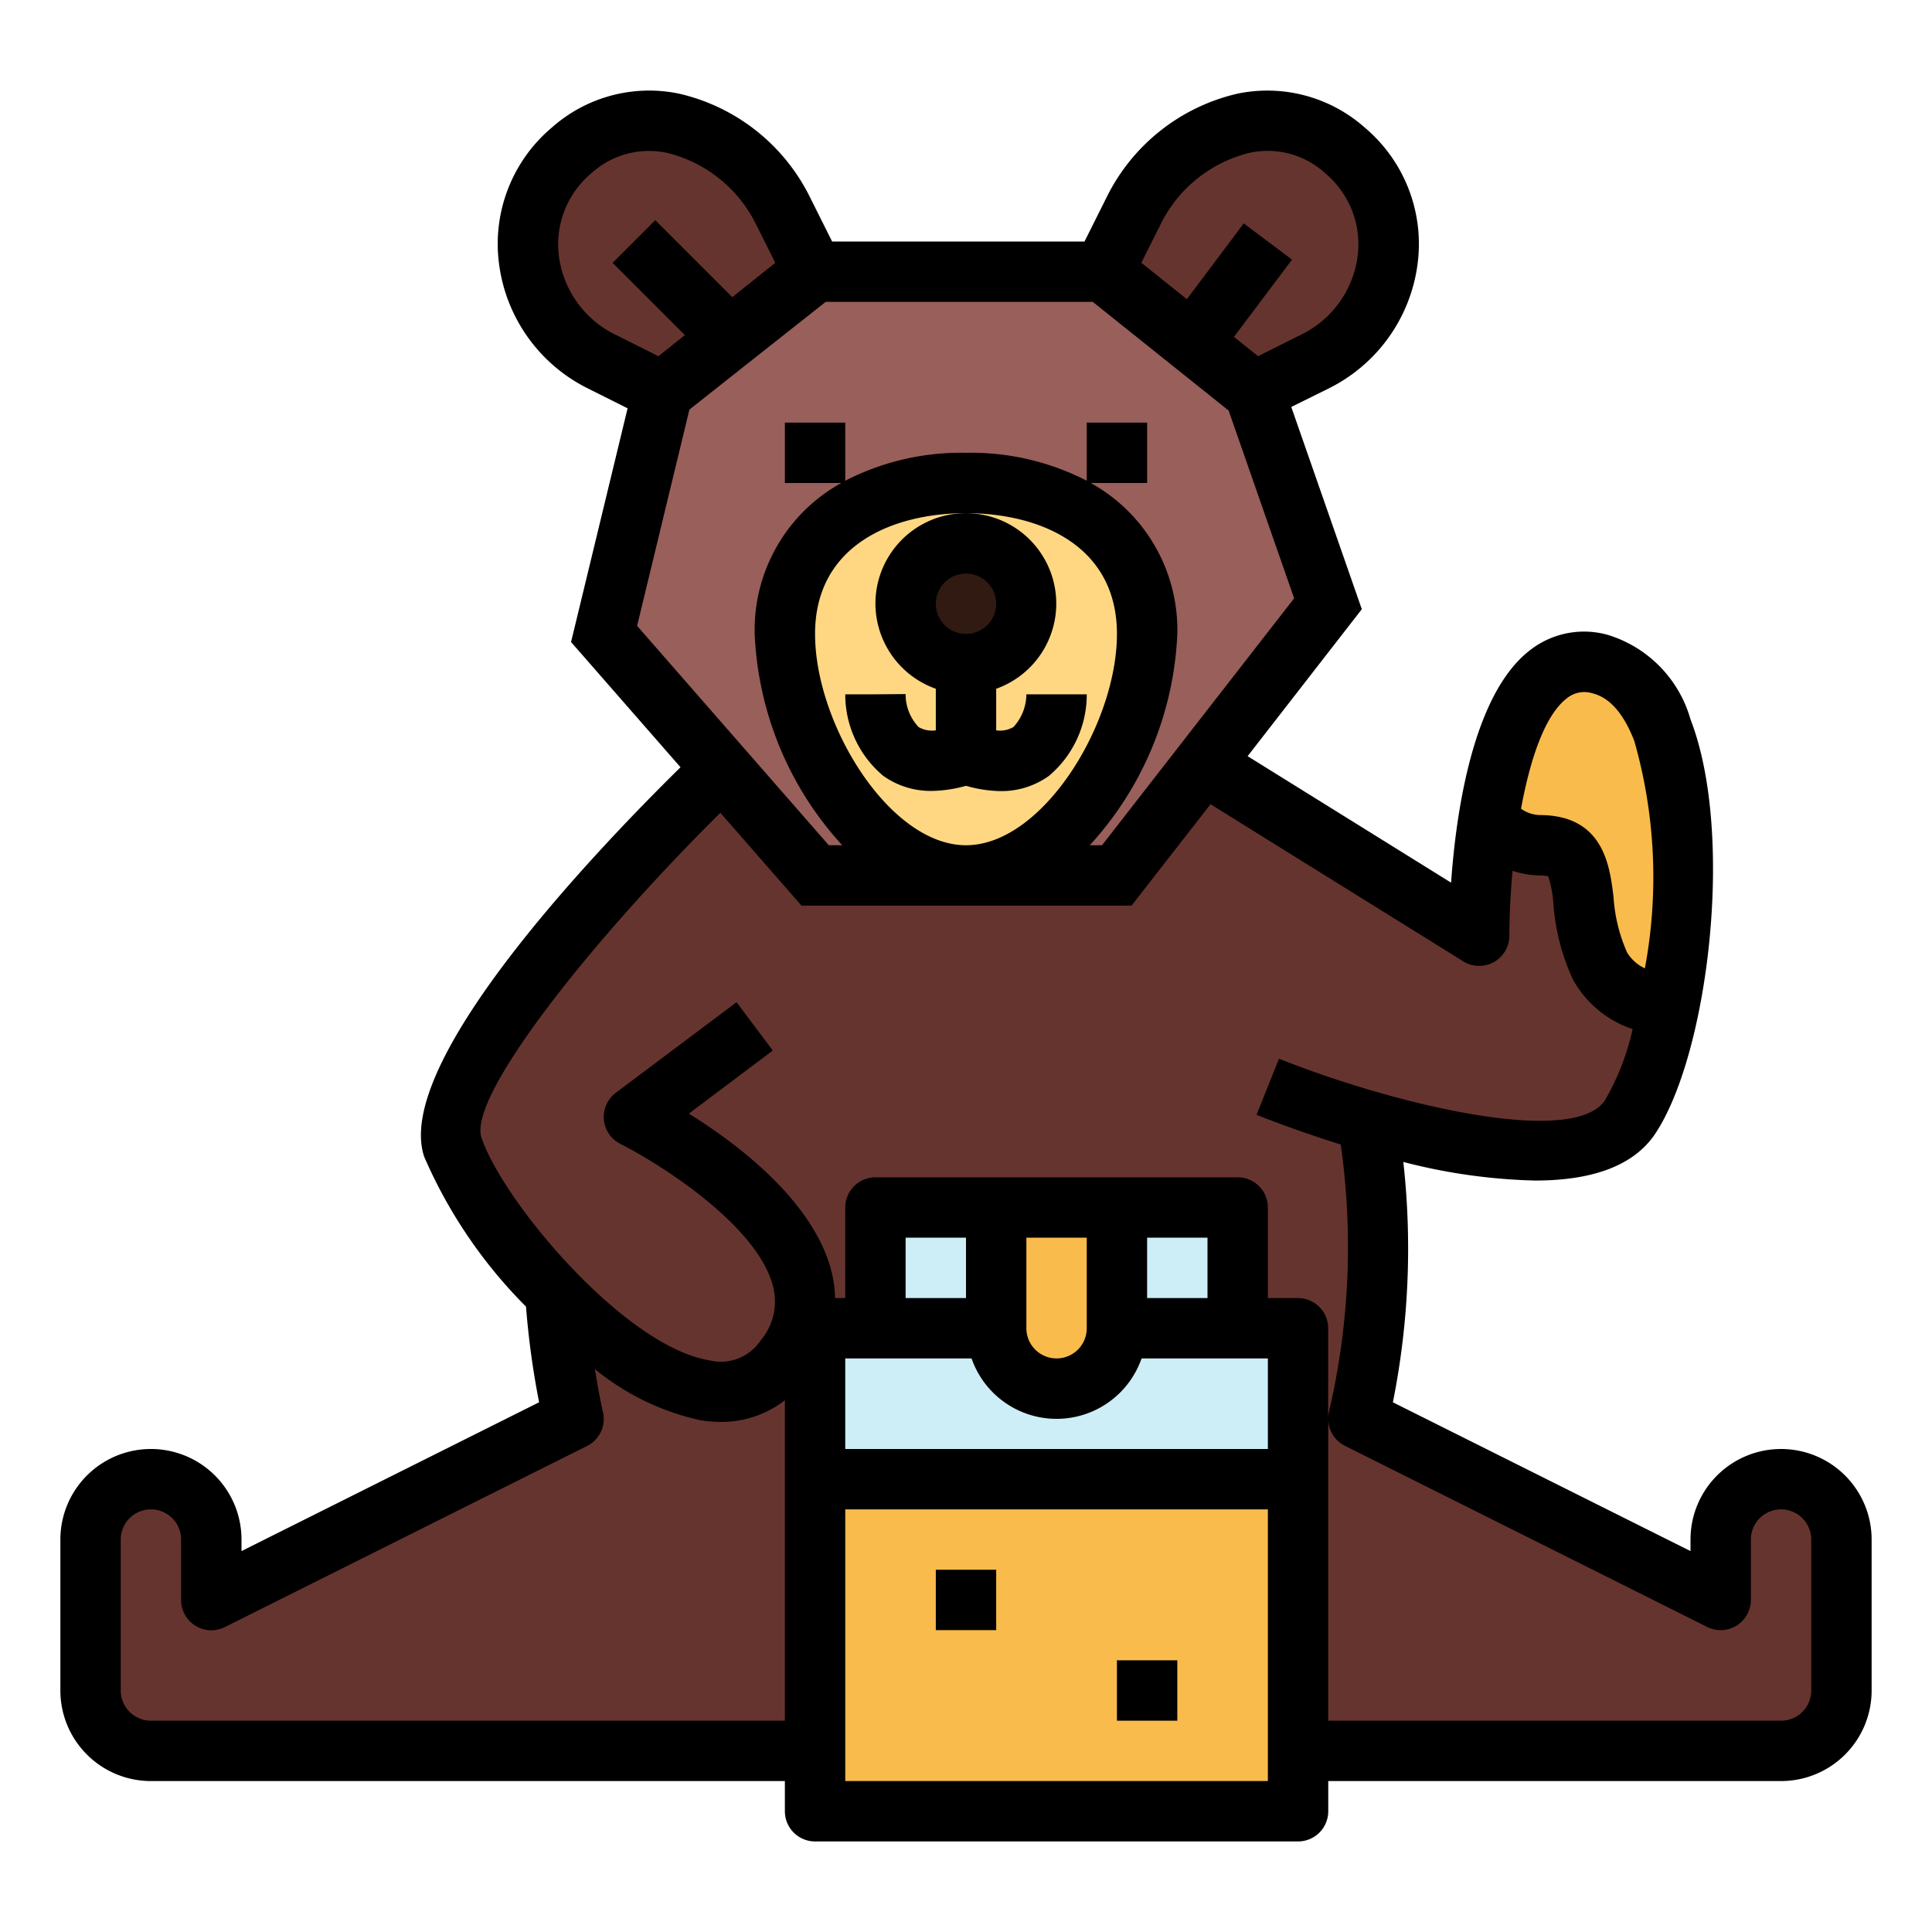<svg height="512" viewBox="0 0 64 64" width="512" xmlns="http://www.w3.org/2000/svg"><g id="Filled_outline" data-name="Filled outline"><path d="m59 49a2 2 0 0 0 -2 2v2l-12-6a24.893 24.893 0 0 0 .31-9.881c3.1.9 7.445 1.748 8.69-.119 2-3 3-14-1-15s-4 9-4 9l-9.142-5.684-2.863 3.684h-9.99l-3.087-3.528s-9.918 9.528-8.918 12.528a15.6 15.6 0 0 0 3.386 4.854 26.335 26.335 0 0 0 .614 4.146l-12 6v-2a2 2 0 0 0 -4 0v5a2 2 0 0 0 2 2h22v-14h2v-4h12v4h2v14h16a2 2 0 0 0 2-2v-5a2 2 0 0 0 -2-2z" fill="#66342e"/><path d="m41 44v-4h-12v4h-2v16h16v-16z" fill="#cdeef6"/><path d="m43.989 20.001-6.994 8.999h-9.99l-6.994-8 1.936-8.004 5.058-3.996h9.544l4.995 3.996z" fill="#995f5b"/><path d="m38 21c0 3.314-2.686 8-6 8s-6-4.686-6-8 2.686-5 6-5 6 1.686 6 5z" fill="#ffd782"/><path d="m36.553 8.981 1-2c1.247-2.494 4.531-4.125 7-2a4.221 4.221 0 0 1 -1 7l-2 1z" fill="#66342e"/><path d="m26.938 8.981-1-2c-1.247-2.494-4.532-4.125-7-2a4.221 4.221 0 0 0 1 7l2 1z" fill="#66342e"/><g fill="#f9bb4b"><path d="m27 49h16v11h-16z"/><path d="m33 40h4a0 0 0 0 1 0 0v4a2 2 0 0 1 -2 2 2 2 0 0 1 -2-2v-4a0 0 0 0 1 0 0z"/><path d="m51 28c2 0 1 2 2 4a3.134 3.134 0 0 0 2.278 1.392c.9-4.4.691-10.65-2.278-11.392-2.3-.575-3.276 2.485-3.692 5.191a2.377 2.377 0 0 0 1.692.809z"/></g><circle cx="32" cy="20" fill="#301a12" r="2"/><path d="m31 52h2v2h-2z"/><path d="m37 55h2v2h-2z"/><path d="m59 48a3 3 0 0 0 -3 3v.382l-9.859-4.929a25.944 25.944 0 0 0 .346-7.962 19.066 19.066 0 0 0 4.367.616c1.721 0 3.213-.405 3.978-1.552 1.751-2.628 2.649-9.9 1.167-13.729a4.09 4.09 0 0 0 -2.756-2.8 2.908 2.908 0 0 0 -2.579.528c-1.873 1.463-2.431 5.359-2.595 7.685l-6.74-4.19 3.783-4.868-2.337-6.7 1.225-.606a5.376 5.376 0 0 0 2.961-4.145 5.042 5.042 0 0 0 -1.755-4.507 4.863 4.863 0 0 0 -4.2-1.123 6.445 6.445 0 0 0 -4.347 3.434l-.733 1.466h-8.361l-.733-1.466a6.446 6.446 0 0 0 -4.348-3.434 4.858 4.858 0 0 0 -4.2 1.122 5.039 5.039 0 0 0 -1.754 4.508 5.375 5.375 0 0 0 2.96 4.145l1.3.651-1.873 7.742 3.626 4.148c-2.948 2.9-9.517 9.824-8.492 12.9a16.054 16.054 0 0 0 3.374 4.968 27.441 27.441 0 0 0 .434 3.168l-9.859 4.93v-.382a3 3 0 0 0 -6 0v5a3 3 0 0 0 3 3h21v1a1 1 0 0 0 1 1h16a1 1 0 0 0 1-1v-1h15a3 3 0 0 0 3-3v-5a3 3 0 0 0 -3-3zm-7.1-24.865a.908.908 0 0 1 .862-.165c.563.141 1.027.672 1.377 1.577a16.45 16.45 0 0 1 .35 7.53 1.346 1.346 0 0 1 -.589-.524 5.391 5.391 0 0 1 -.451-1.85c-.124-1.011-.324-2.703-2.449-2.703a1.125 1.125 0 0 1 -.614-.21c.298-1.621.782-3.09 1.514-3.655zm-13.452-15.707a4.467 4.467 0 0 1 2.952-2.367 2.821 2.821 0 0 1 2.5.679 3.07 3.07 0 0 1 1.074 2.745 3.382 3.382 0 0 1 -1.87 2.6l-1.428.714-.8-.639 1.924-2.56-1.6-1.2-1.883 2.511-1.508-1.206zm-18.063 3.658a3.379 3.379 0 0 1 -1.87-2.6 3.071 3.071 0 0 1 1.075-2.747 2.845 2.845 0 0 1 1.892-.739 3.113 3.113 0 0 1 .608.062 4.469 4.469 0 0 1 2.953 2.367l.639 1.277-1.424 1.138-2.551-2.551-1.414 1.414 2.394 2.393-.875.7zm.72 9.646 1.733-7.165 4.514-3.567h8.848l4.5 3.6 2.17 6.22-6.364 8.18h-.406a11.058 11.058 0 0 0 2.9-7 5.559 5.559 0 0 0 -2.868-5h1.868v-2h-2v1.925a8.364 8.364 0 0 0 -4-.925 8.364 8.364 0 0 0 -4 .925v-1.925h-2v2h1.868a5.559 5.559 0 0 0 -2.868 5 11.058 11.058 0 0 0 2.9 7h-.445zm10.895 7.268c-2.528 0-5-4.008-5-7 0-2.949 2.583-4 5-4s5 1.051 5 4c0 2.992-2.472 7-5 7zm-6 29h-21a1 1 0 0 1 -1-1v-5a1 1 0 0 1 2 0v2a1 1 0 0 0 1.447.9l12-6a1 1 0 0 0 .528-1.12c-.109-.47-.188-.949-.27-1.427a8.351 8.351 0 0 0 3.486 1.692 4.406 4.406 0 0 0 .7.058 3.418 3.418 0 0 0 2.109-.718zm16 2h-14v-9h14zm0-11h-14v-3h4.184a2.982 2.982 0 0 0 5.632 0h4.184zm-12-5v-2h2v2zm4 1v-3h2v3a1 1 0 0 1 -2 0zm4-1v-2h2v2zm5 0h-1v-3a1 1 0 0 0 -1-1h-12a1 1 0 0 0 -1 1v3h-.338a3.969 3.969 0 0 0 -.1-.81c-.555-2.353-3.1-4.279-4.742-5.3l2.78-2.09-1.2-1.6-4 3a1 1 0 0 0 .152 1.694c1.244.625 4.579 2.7 5.065 4.758a1.993 1.993 0 0 1 -.417 1.748 1.584 1.584 0 0 1 -1.689.665c-2.842-.461-6.866-5.294-7.562-7.381-.453-1.357 3.608-6.492 7.914-10.759l2.688 3.075h10.933l2.616-3.359 8.377 5.208a1 1 0 0 0 1.523-.849c0-.627.034-1.373.106-2.154a2.975 2.975 0 0 0 .894.154 2.416 2.416 0 0 1 .283.025 3.538 3.538 0 0 1 .175.912 7.219 7.219 0 0 0 .647 2.51 3.529 3.529 0 0 0 1.978 1.643 8.22 8.22 0 0 1 -.915 2.355c-1.056 1.582-7.066.117-10.8-1.374l-.743 1.858c.487.194 1.512.586 2.788.984a24.011 24.011 0 0 1 -.391 8.862 1.029 1.029 0 0 0 -.025.211v-2.986a1 1 0 0 0 -.997-1zm17 13a1 1 0 0 1 -1 1h-15v-9.986a1 1 0 0 0 .553.881l12 6a1 1 0 0 0 1.447-.895v-2a1 1 0 0 1 2 0z"/><path d="m29 20a3 3 0 0 0 2 2.816v1.378a.881.881 0 0 1 -.569-.109 1.569 1.569 0 0 1 -.431-1.093l-1 .008h-1a3.516 3.516 0 0 0 1.258 2.7 2.7 2.7 0 0 0 1.622.5 4.4 4.4 0 0 0 1.12-.169 4.4 4.4 0 0 0 1.12.175 2.7 2.7 0 0 0 1.622-.5 3.516 3.516 0 0 0 1.258-2.706h-2a1.619 1.619 0 0 1 -.427 1.083.887.887 0 0 1 -.573.111v-1.378a2.995 2.995 0 1 0 -4-2.816zm3-1a1 1 0 1 1 -1 1 1 1 0 0 1 1-1z"/></g></svg>